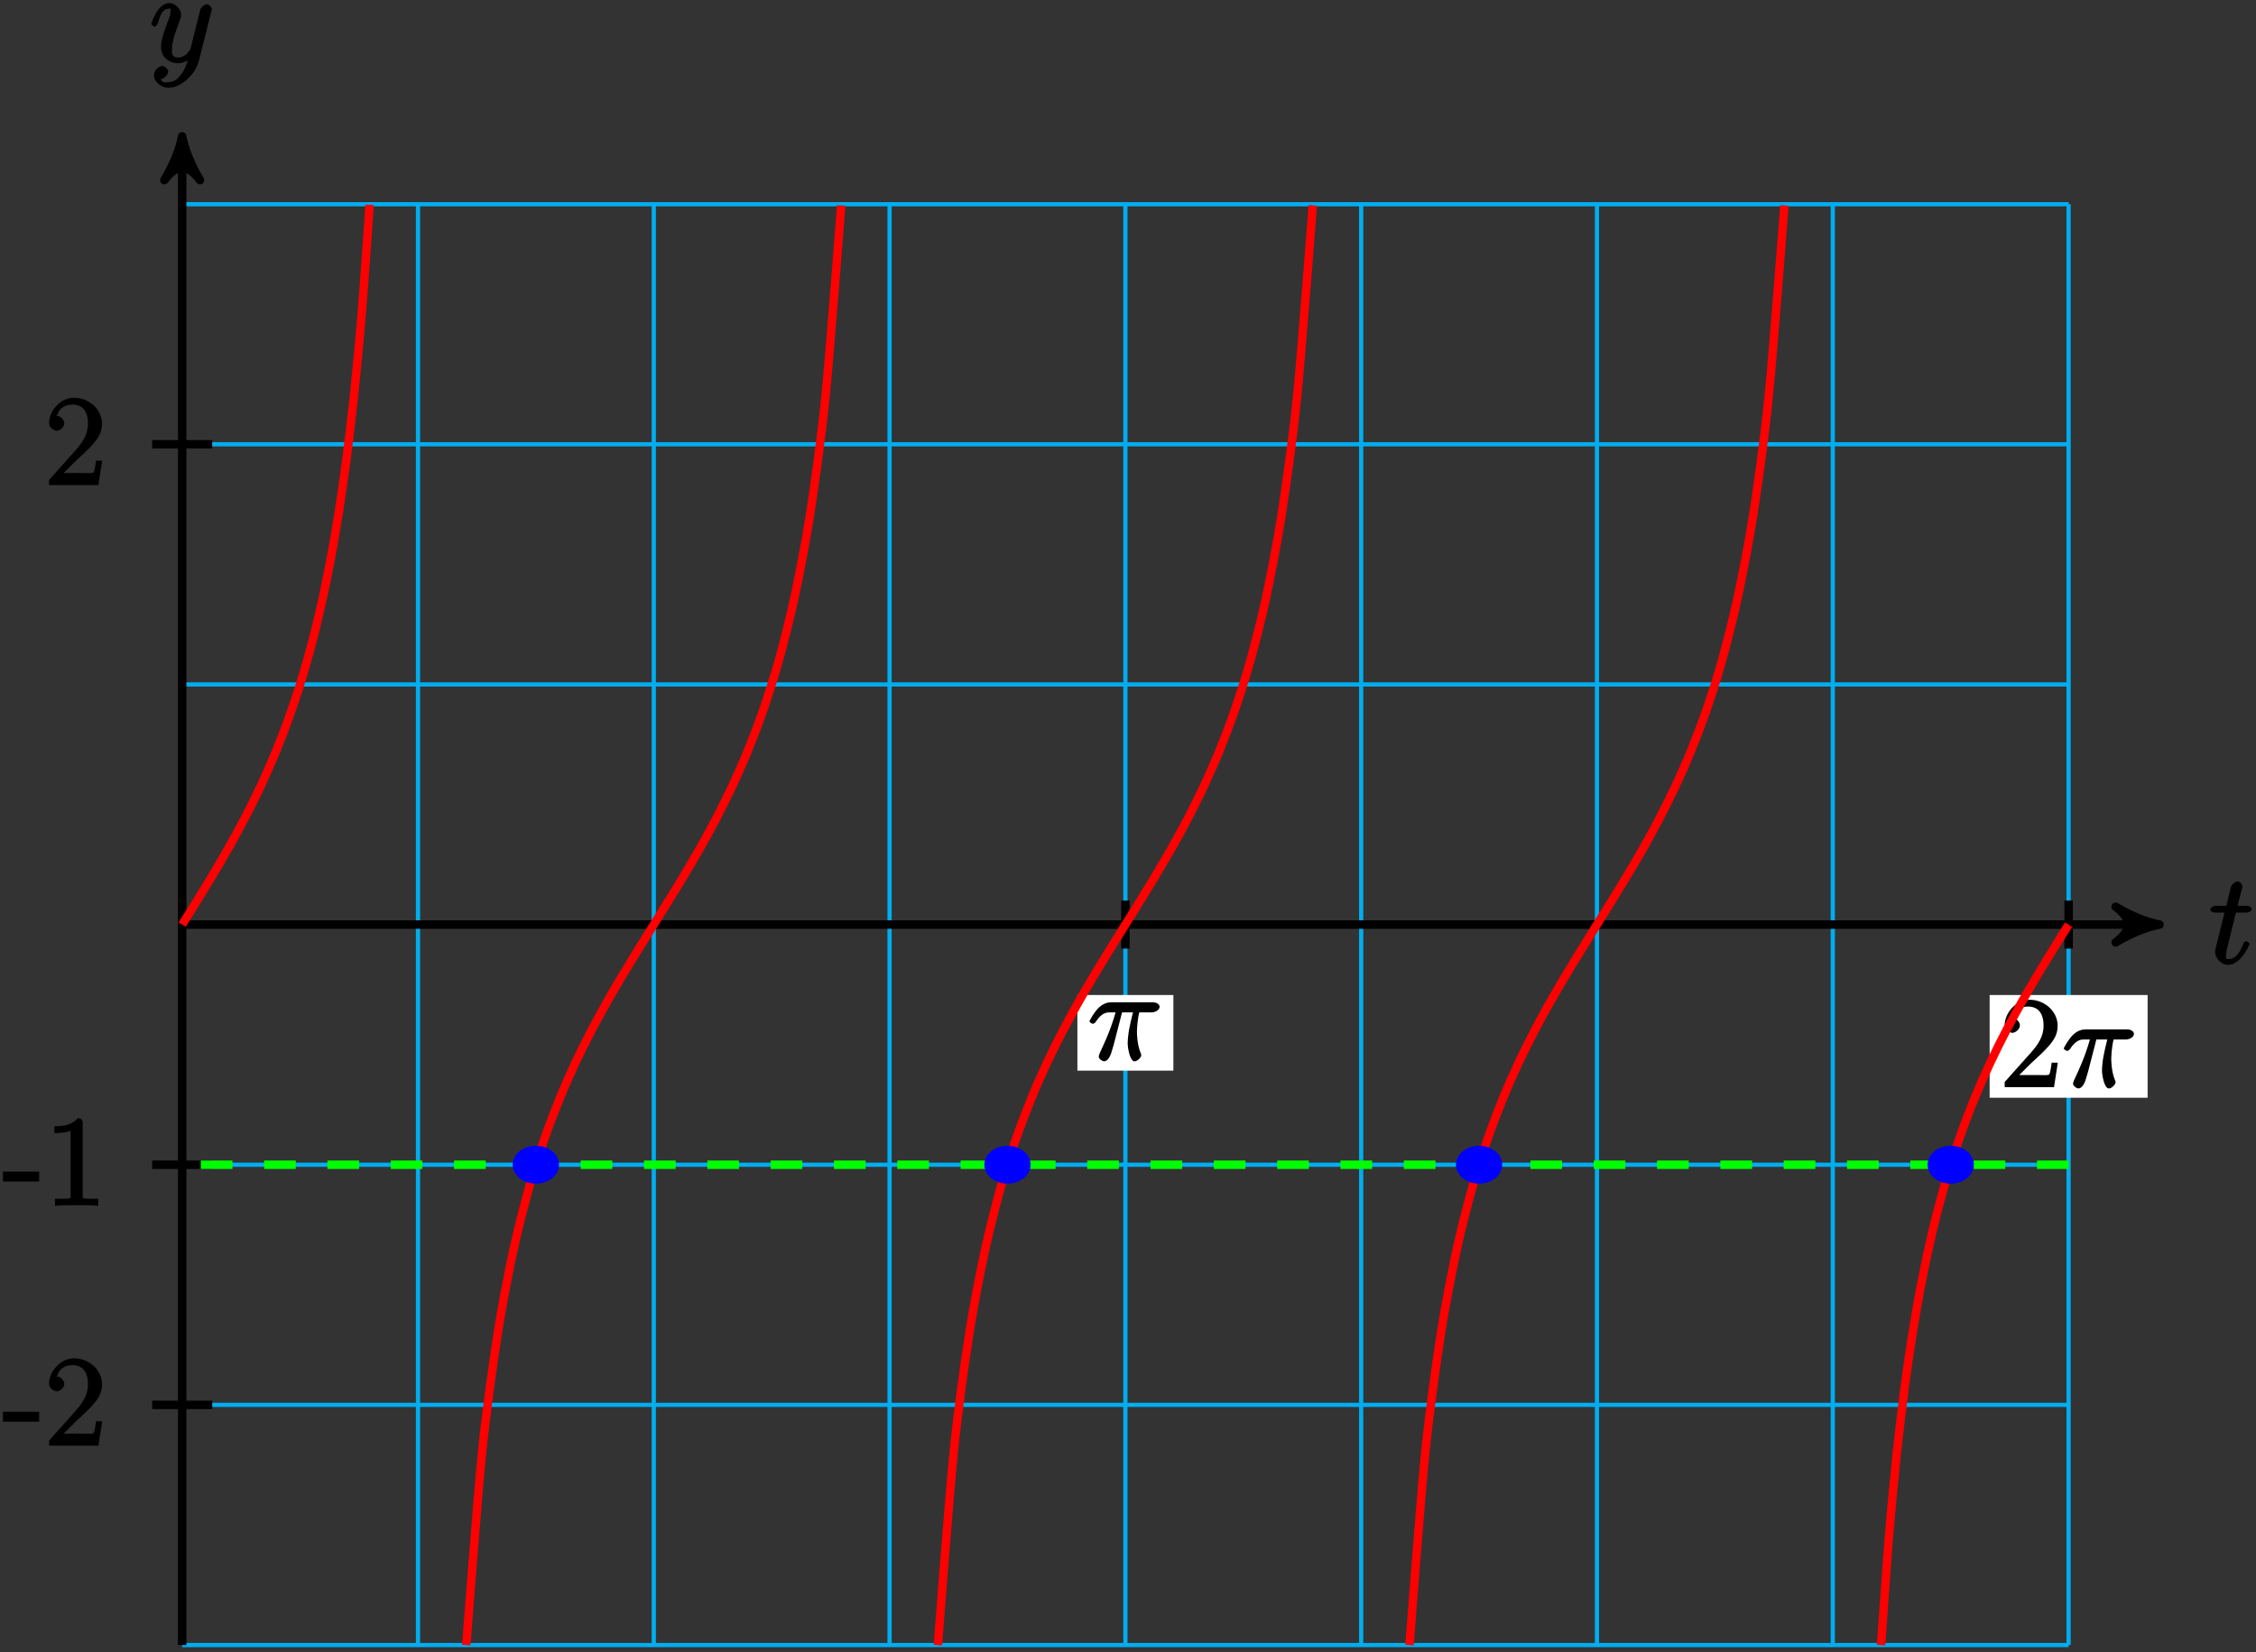 <?xml version="1.0" encoding="UTF-8"?>
<svg xmlns="http://www.w3.org/2000/svg" xmlns:xlink="http://www.w3.org/1999/xlink" width="213pt" height="156pt" viewBox="0 0 213 156" version="1.1">
<rect x="0" y="0" width="213" height="156" fill="#333333" stroke="none"/>
<defs>
<g>
<symbol overflow="visible" id="glyph0-0">
<path style="stroke:none;" d=""/>
</symbol>
<symbol overflow="visible" id="glyph0-1">
<path style="stroke:none;" d="M 2.406 -4.812 L 3.5 -4.812 C 3.734 -4.812 4 -4.953 4 -5.156 C 4 -5.297 3.781 -5.453 3.531 -5.453 L 2.672 -5.453 L 3.078 -7.047 C 3.125 -7.203 3.125 -7.234 3.125 -7.312 C 3.125 -7.5 2.828 -7.766 2.672 -7.766 C 2.562 -7.766 2.125 -7.578 2.031 -7.203 L 1.609 -5.453 L 0.609 -5.453 C 0.375 -5.453 0.094 -5.297 0.094 -5.062 C 0.094 -4.953 0.344 -4.812 0.578 -4.812 L 1.438 -4.812 L 0.688 -1.797 C 0.578 -1.375 0.547 -1.25 0.547 -1.094 C 0.547 -0.531 1.109 0.125 1.781 0.125 C 2.984 0.125 3.797 -1.766 3.797 -1.859 C 3.797 -1.922 3.578 -2.109 3.516 -2.109 C 3.484 -2.109 3.328 -2.062 3.297 -2.016 C 3.281 -2.016 3.234 -1.891 3.141 -1.703 C 2.891 -1.094 2.516 -0.422 1.812 -0.422 C 1.453 -0.422 1.594 -0.562 1.594 -0.828 C 1.594 -0.844 1.594 -1.062 1.625 -1.203 L 2.516 -4.812 Z M 2.406 -4.812 "/>
</symbol>
<symbol overflow="visible" id="glyph0-2">
<path style="stroke:none;" d="M 3.094 -4.5 L 4.25 -4.5 C 3.953 -3.312 3.75 -2.438 3.75 -1.484 C 3.75 -1.312 3.922 0.125 4.406 0.125 C 4.656 0.125 5.031 -0.25 5.031 -0.453 C 5.031 -0.516 5.031 -0.531 4.953 -0.719 C 4.625 -1.547 4.625 -2.562 4.625 -2.656 C 4.625 -2.719 4.625 -3.578 4.844 -4.5 L 6.062 -4.5 C 6.219 -4.5 6.766 -4.656 6.766 -5.031 C 6.766 -5.297 6.391 -5.453 6.172 -5.453 L 2.234 -5.453 C 1.953 -5.453 1.438 -5.406 0.891 -4.812 C 0.578 -4.469 0.141 -3.734 0.141 -3.656 C 0.141 -3.578 0.375 -3.422 0.438 -3.422 C 0.531 -3.422 0.641 -3.484 0.703 -3.562 C 1.328 -4.547 1.844 -4.5 2.141 -4.5 L 2.609 -4.5 C 2.391 -3.75 2.094 -2.719 1.141 -0.719 C 1.062 -0.531 1.016 -0.406 1.016 -0.328 C 1.016 -0.078 1.406 0.125 1.5 0.125 C 1.859 0.125 2.109 -0.328 2.25 -0.844 C 2.438 -1.453 2.438 -1.469 2.562 -1.953 L 3.219 -4.5 Z M 3.094 -4.5 "/>
</symbol>
<symbol overflow="visible" id="glyph0-3">
<path style="stroke:none;" d="M 3.031 1.094 C 2.703 1.547 2.359 1.906 1.766 1.906 C 1.625 1.906 1.203 2.031 1.109 1.703 C 0.906 1.641 0.969 1.641 0.984 1.641 C 1.344 1.641 1.75 1.188 1.75 0.906 C 1.75 0.641 1.359 0.375 1.188 0.375 C 0.984 0.375 0.406 0.688 0.406 1.266 C 0.406 1.875 1.094 2.438 1.766 2.438 C 2.969 2.438 4.328 1.188 4.656 -0.125 L 5.828 -4.797 C 5.844 -4.859 5.875 -4.922 5.875 -5 C 5.875 -5.172 5.562 -5.453 5.391 -5.453 C 5.281 -5.453 4.859 -5.25 4.766 -4.891 L 3.891 -1.375 C 3.828 -1.156 3.875 -1.25 3.781 -1.109 C 3.531 -0.781 3.266 -0.422 2.688 -0.422 C 2.016 -0.422 2.109 -0.922 2.109 -1.25 C 2.109 -1.922 2.438 -2.844 2.766 -3.703 C 2.891 -4.047 2.969 -4.219 2.969 -4.453 C 2.969 -4.953 2.453 -5.562 1.859 -5.562 C 0.766 -5.562 0.156 -3.688 0.156 -3.578 C 0.156 -3.531 0.375 -3.328 0.453 -3.328 C 0.562 -3.328 0.734 -3.531 0.781 -3.688 C 1.062 -4.703 1.359 -5.031 1.828 -5.031 C 1.938 -5.031 1.969 -5.172 1.969 -4.781 C 1.969 -4.469 1.844 -4.125 1.656 -3.672 C 1.078 -2.109 1.078 -1.703 1.078 -1.422 C 1.078 -0.281 2.062 0.125 2.656 0.125 C 3 0.125 3.531 -0.031 3.844 -0.344 L 3.688 -0.516 C 3.516 0.141 3.438 0.5 3.031 1.094 Z M 3.031 1.094 "/>
</symbol>
<symbol overflow="visible" id="glyph1-0">
<path style="stroke:none;" d=""/>
</symbol>
<symbol overflow="visible" id="glyph1-1">
<path style="stroke:none;" d="M 5.266 -2.312 L 4.859 -2.312 C 4.797 -1.953 4.75 -1.406 4.625 -1.203 C 4.547 -1.094 3.984 -1.141 3.625 -1.141 L 1.406 -1.141 L 1.516 -0.891 C 1.844 -1.156 2.562 -1.922 2.875 -2.219 C 4.703 -3.891 5.422 -4.609 5.422 -5.797 C 5.422 -7.172 4.172 -8.25 2.781 -8.25 C 1.406 -8.25 0.422 -6.906 0.422 -5.875 C 0.422 -5.266 1.109 -5.125 1.141 -5.125 C 1.406 -5.125 1.859 -5.453 1.859 -5.828 C 1.859 -6.172 1.484 -6.547 1.141 -6.547 C 1.047 -6.547 1.016 -6.547 1.203 -6.609 C 1.359 -7.203 1.859 -7.609 2.625 -7.609 C 3.641 -7.609 4.094 -6.891 4.094 -5.797 C 4.094 -4.781 3.562 -4 2.875 -3.234 L 0.422 -0.484 L 0.422 0 L 5.078 0 L 5.438 -2.312 Z M 5.266 -2.312 "/>
</symbol>
<symbol overflow="visible" id="glyph1-2">
<path style="stroke:none;" d="M 3.391 -2.406 L 3.391 -3.203 L -0.031 -3.203 L -0.031 -2.266 L 3.391 -2.266 Z M 3.391 -2.406 "/>
</symbol>
<symbol overflow="visible" id="glyph1-3">
<path style="stroke:none;" d="M 3.594 -7.812 C 3.594 -8.078 3.438 -8.25 3.125 -8.25 C 2.797 -7.875 2.312 -7.484 0.922 -7.484 L 0.922 -6.844 C 1.359 -6.844 1.953 -6.844 2.453 -7.062 L 2.453 -1.062 C 2.453 -0.641 2.578 -0.641 1.531 -0.641 L 0.984 -0.641 L 0.984 0.031 C 1.484 -0.031 2.641 -0.031 3.031 -0.031 C 3.438 -0.031 4.578 -0.031 5.062 0.031 L 5.062 -0.641 L 4.531 -0.641 C 3.484 -0.641 3.594 -0.641 3.594 -1.062 Z M 3.594 -7.812 "/>
</symbol>
</g>
</defs>
<g id="surface1">
<path style="fill:none;stroke-width:0.399;stroke-linecap:butt;stroke-linejoin:miter;stroke:rgb(0%,67.839%,93.729%);stroke-opacity:1;stroke-miterlimit:10;" d="M -0.001 -68.034 L 178.109 -68.034 M -0.001 -45.354 L 178.109 -45.354 M -0.001 -22.678 L 178.109 -22.678 M -0.001 0.001 L 178.109 0.001 M -0.001 22.677 L 178.109 22.677 M -0.001 45.357 L 178.109 45.357 M -0.001 68.025 L 178.109 68.025 M -0.001 -68.034 L -0.001 68.033 M 22.265 -68.034 L 22.265 68.033 M 44.527 -68.034 L 44.527 68.033 M 66.788 -68.034 L 66.788 68.033 M 89.054 -68.034 L 89.054 68.033 M 111.316 -68.034 L 111.316 68.033 M 133.577 -68.034 L 133.577 68.033 M 155.843 -68.034 L 155.843 68.033 M 178.105 -68.034 L 178.105 68.033 " transform="matrix(1,0,0,-1,17.2,87.31)"/>
<path style="fill:none;stroke-width:0.797;stroke-linecap:butt;stroke-linejoin:miter;stroke:rgb(0%,0%,0%);stroke-opacity:1;stroke-miterlimit:10;" d="M -0.001 0.001 L 185.655 0.001 " transform="matrix(1,0,0,-1,17.2,87.31)"/>
<path style="fill-rule:nonzero;fill:rgb(0%,0%,0%);fill-opacity:1;stroke-width:0.797;stroke-linecap:butt;stroke-linejoin:round;stroke:rgb(0%,0%,0%);stroke-opacity:1;stroke-miterlimit:10;" d="M 1.036 0.001 C -0.261 0.259 -1.554 0.779 -3.108 1.685 C -1.554 0.517 -1.554 -0.518 -3.108 -1.682 C -1.554 -0.776 -0.261 -0.26 1.036 0.001 Z M 1.036 0.001 " transform="matrix(1,0,0,-1,202.855,87.31)"/>
<g style="fill:rgb(0%,0%,0%);fill-opacity:1;">
  <use xlink:href="#glyph0-1" x="208.59" y="90.99"/>
</g>
<path style="fill:none;stroke-width:0.797;stroke-linecap:butt;stroke-linejoin:miter;stroke:rgb(0%,0%,0%);stroke-opacity:1;stroke-miterlimit:10;" d="M 89.054 2.267 L 89.054 -2.268 " transform="matrix(1,0,0,-1,17.2,87.31)"/>
<path style=" stroke:none;fill-rule:nonzero;fill:rgb(100%,100%,100%);fill-opacity:1;" d="M 101.723 101.102 L 110.785 101.102 L 110.785 93.961 L 101.723 93.961 Z M 101.723 101.102 "/>
<g style="fill:rgb(0%,0%,0%);fill-opacity:1;">
  <use xlink:href="#glyph0-2" x="102.72" y="100.1"/>
</g>
<path style="fill:none;stroke-width:0.797;stroke-linecap:butt;stroke-linejoin:miter;stroke:rgb(0%,0%,0%);stroke-opacity:1;stroke-miterlimit:10;" d="M 178.109 2.267 L 178.109 -2.268 " transform="matrix(1,0,0,-1,17.2,87.31)"/>
<path style=" stroke:none;fill-rule:nonzero;fill:rgb(100%,100%,100%);fill-opacity:1;" d="M 187.852 103.66 L 202.766 103.66 L 202.766 93.961 L 187.852 93.961 Z M 187.852 103.66 "/>
<g style="fill:rgb(0%,0%,0%);fill-opacity:1;">
  <use xlink:href="#glyph1-1" x="188.85" y="102.66"/>
</g>
<g style="fill:rgb(0%,0%,0%);fill-opacity:1;">
  <use xlink:href="#glyph0-2" x="194.71" y="102.66"/>
</g>
<path style="fill:none;stroke-width:0.797;stroke-linecap:butt;stroke-linejoin:miter;stroke:rgb(0%,0%,0%);stroke-opacity:1;stroke-miterlimit:10;" d="M -0.001 -68.034 L -0.001 73.4 " transform="matrix(1,0,0,-1,17.2,87.31)"/>
<path style="fill-rule:nonzero;fill:rgb(0%,0%,0%);fill-opacity:1;stroke-width:0.797;stroke-linecap:butt;stroke-linejoin:round;stroke:rgb(0%,0%,0%);stroke-opacity:1;stroke-miterlimit:10;" d="M 1.038 0.001 C -0.259 0.259 -1.552 0.778 -3.107 1.684 C -1.552 0.516 -1.552 -0.519 -3.107 -1.683 C -1.552 -0.777 -0.259 -0.261 1.038 0.001 Z M 1.038 0.001 " transform="matrix(0,-1,-1,0,17.2,13.909)"/>
<g style="fill:rgb(0%,0%,0%);fill-opacity:1;">
  <use xlink:href="#glyph0-3" x="14.13" y="5.85"/>
</g>
<path style="fill:none;stroke-width:0.797;stroke-linecap:butt;stroke-linejoin:miter;stroke:rgb(0%,0%,0%);stroke-opacity:1;stroke-miterlimit:10;" d="M 2.835 -45.354 L -2.833 -45.354 " transform="matrix(1,0,0,-1,17.2,87.31)"/>
<g style="fill:rgb(0%,0%,0%);fill-opacity:1;">
  <use xlink:href="#glyph1-2" x="0.31" y="136.52"/>
  <use xlink:href="#glyph1-1" x="4.212" y="136.52"/>
</g>
<path style="fill:none;stroke-width:0.797;stroke-linecap:butt;stroke-linejoin:miter;stroke:rgb(0%,0%,0%);stroke-opacity:1;stroke-miterlimit:10;" d="M 2.835 45.357 L -2.833 45.357 " transform="matrix(1,0,0,-1,17.2,87.31)"/>
<g style="fill:rgb(0%,0%,0%);fill-opacity:1;">
  <use xlink:href="#glyph1-1" x="4.21" y="45.81"/>
</g>
<path style="fill:none;stroke-width:0.797;stroke-linecap:butt;stroke-linejoin:miter;stroke:rgb(0%,0%,0%);stroke-opacity:1;stroke-miterlimit:10;" d="M 2.835 -22.678 L -2.833 -22.678 " transform="matrix(1,0,0,-1,17.2,87.31)"/>
<g style="fill:rgb(0%,0%,0%);fill-opacity:1;">
  <use xlink:href="#glyph1-2" x="0.31" y="113.84"/>
  <use xlink:href="#glyph1-3" x="4.212" y="113.84"/>
</g>
<path style="fill:none;stroke-width:0.797;stroke-linecap:butt;stroke-linejoin:miter;stroke:rgb(100%,0%,0%);stroke-opacity:1;stroke-miterlimit:10;" d="M -0.001 0.001 C -0.001 0.001 0.534 0.853 0.738 1.181 C 0.941 1.509 1.269 2.037 1.476 2.369 C 1.679 2.701 2.007 3.232 2.214 3.568 C 2.417 3.904 2.745 4.447 2.948 4.787 C 3.155 5.13 3.484 5.685 3.687 6.037 C 3.894 6.388 4.222 6.958 4.425 7.318 C 4.628 7.681 4.956 8.271 5.163 8.646 C 5.366 9.021 5.695 9.634 5.902 10.025 C 6.105 10.415 6.433 11.056 6.636 11.47 C 6.843 11.88 7.171 12.556 7.374 12.994 C 7.581 13.427 7.909 14.146 8.113 14.611 C 8.316 15.076 8.644 15.841 8.851 16.341 C 9.054 16.837 9.382 17.665 9.589 18.205 C 9.792 18.744 10.12 19.642 10.323 20.232 C 10.53 20.822 10.859 21.806 11.062 22.455 C 11.265 23.107 11.597 24.197 11.8 24.923 C 12.003 25.65 12.331 26.869 12.538 27.689 C 12.741 28.509 13.07 29.892 13.273 30.833 C 13.48 31.771 13.808 33.361 14.011 34.451 C 14.218 35.54 14.546 37.404 14.749 38.697 C 14.952 39.986 15.28 42.197 15.488 43.759 C 15.691 45.322 16.019 48.021 16.226 49.966 C 16.429 51.912 16.757 55.279 16.96 57.779 C 17.167 60.275 17.698 67.97 17.698 67.97 " transform="matrix(1,0,0,-1,17.2,87.31)"/>
<path style="fill:none;stroke-width:0.797;stroke-linecap:butt;stroke-linejoin:miter;stroke:rgb(100%,0%,0%);stroke-opacity:1;stroke-miterlimit:10;" d="M 26.823 -68.034 C 26.823 -68.034 27.89 -54.065 28.3 -49.999 C 28.706 -45.932 29.366 -41.377 29.773 -38.717 C 30.183 -36.061 30.839 -32.76 31.249 -30.85 C 31.659 -28.936 32.316 -26.409 32.722 -24.936 C 33.132 -23.463 33.788 -21.436 34.198 -20.245 C 34.609 -19.053 35.265 -17.354 35.675 -16.35 C 36.081 -15.342 36.737 -13.877 37.148 -13.002 C 37.558 -12.124 38.214 -10.819 38.624 -10.034 C 39.034 -9.245 39.691 -8.053 40.097 -7.327 C 40.507 -6.596 41.163 -5.483 41.573 -4.795 C 41.984 -4.108 42.64 -3.038 43.05 -2.374 C 43.456 -1.71 44.112 -0.663 44.523 -0.006 C 44.933 0.65 45.589 1.697 45.999 2.361 C 46.409 3.025 47.066 4.095 47.472 4.783 C 47.882 5.47 48.538 6.583 48.948 7.31 C 49.359 8.037 50.015 9.232 50.425 10.017 C 50.831 10.806 51.487 12.111 51.898 12.986 C 52.308 13.861 52.964 15.326 53.374 16.33 C 53.78 17.333 54.441 19.029 54.847 20.22 C 55.257 21.412 55.913 23.439 56.323 24.912 C 56.734 26.38 57.39 28.904 57.796 30.814 C 58.206 32.724 58.862 36.021 59.273 38.673 C 59.683 41.326 60.339 45.873 60.749 49.931 C 61.155 53.99 62.222 67.912 62.222 67.912 " transform="matrix(1,0,0,-1,17.2,87.31)"/>
<path style="fill:none;stroke-width:0.797;stroke-linecap:butt;stroke-linejoin:miter;stroke:rgb(100%,0%,0%);stroke-opacity:1;stroke-miterlimit:10;" d="M 71.351 -68.034 C 71.351 -68.034 72.417 -54.065 72.827 -49.999 C 73.234 -45.932 73.89 -41.374 74.3 -38.717 C 74.71 -36.061 75.366 -32.76 75.777 -30.85 C 76.187 -28.936 76.843 -26.409 77.249 -24.936 C 77.659 -23.463 78.316 -21.436 78.726 -20.245 C 79.136 -19.053 79.792 -17.354 80.202 -16.35 C 80.609 -15.342 81.265 -13.877 81.675 -13.002 C 82.085 -12.124 82.741 -10.819 83.152 -10.034 C 83.562 -9.245 84.218 -8.053 84.624 -7.327 C 85.034 -6.6 85.691 -5.483 86.101 -4.795 C 86.511 -4.108 87.167 -3.038 87.577 -2.374 C 87.984 -1.71 88.64 -0.663 89.05 -0.006 C 89.46 0.65 90.116 1.697 90.527 2.361 C 90.933 3.025 91.593 4.095 91.999 4.783 C 92.409 5.47 93.066 6.587 93.476 7.314 C 93.886 8.037 94.542 9.232 94.948 10.017 C 95.359 10.806 96.015 12.111 96.425 12.986 C 96.835 13.861 97.491 15.326 97.902 16.33 C 98.308 17.333 98.964 19.029 99.374 20.22 C 99.784 21.412 100.441 23.439 100.851 24.912 C 101.261 26.38 101.917 28.904 102.323 30.814 C 102.734 32.724 103.39 36.021 103.8 38.673 C 104.21 41.326 104.866 45.873 105.277 49.931 C 105.683 53.99 106.749 67.915 106.749 67.915 " transform="matrix(1,0,0,-1,17.2,87.31)"/>
<path style="fill:none;stroke-width:0.797;stroke-linecap:butt;stroke-linejoin:miter;stroke:rgb(100%,0%,0%);stroke-opacity:1;stroke-miterlimit:10;" d="M 115.878 -68.034 C 115.878 -68.034 116.945 -54.069 117.351 -50.002 C 117.761 -45.932 118.417 -41.377 118.827 -38.717 C 119.237 -36.061 119.894 -32.76 120.304 -30.85 C 120.71 -28.936 121.366 -26.409 121.777 -24.936 C 122.187 -23.463 122.843 -21.436 123.253 -20.245 C 123.663 -19.053 124.32 -17.354 124.726 -16.35 C 125.136 -15.346 125.792 -13.877 126.202 -13.002 C 126.612 -12.127 127.269 -10.819 127.679 -10.034 C 128.085 -9.245 128.741 -8.053 129.152 -7.327 C 129.562 -6.6 130.218 -5.483 130.628 -4.795 C 131.038 -4.108 131.695 -3.038 132.101 -2.374 C 132.511 -1.71 133.167 -0.663 133.577 -0.006 C 133.988 0.65 134.644 1.697 135.054 2.361 C 135.46 3.025 136.116 4.095 136.527 4.783 C 136.937 5.47 137.593 6.583 138.003 7.31 C 138.413 8.037 139.07 9.232 139.476 10.017 C 139.886 10.806 140.542 12.111 140.952 12.986 C 141.363 13.861 142.019 15.326 142.429 16.33 C 142.835 17.333 143.491 19.029 143.902 20.22 C 144.312 21.412 144.968 23.439 145.378 24.912 C 145.784 26.38 146.441 28.904 146.851 30.814 C 147.261 32.724 147.917 36.017 148.327 38.669 C 148.738 41.322 149.394 45.873 149.8 49.927 C 150.21 53.986 151.277 67.908 151.277 67.908 " transform="matrix(1,0,0,-1,17.2,87.31)"/>
<path style="fill:none;stroke-width:0.797;stroke-linecap:butt;stroke-linejoin:miter;stroke:rgb(100%,0%,0%);stroke-opacity:1;stroke-miterlimit:10;" d="M 160.405 -68.038 C 160.405 -68.038 160.937 -60.327 161.144 -57.823 C 161.347 -55.319 161.675 -51.948 161.878 -50.002 C 162.085 -48.053 162.413 -45.354 162.616 -43.788 C 162.823 -42.225 163.152 -40.01 163.355 -38.717 C 163.558 -37.428 163.886 -35.565 164.093 -34.471 C 164.296 -33.381 164.624 -31.788 164.831 -30.85 C 165.034 -29.909 165.363 -28.526 165.566 -27.706 C 165.773 -26.885 166.101 -25.663 166.304 -24.936 C 166.511 -24.21 166.839 -23.12 167.042 -22.467 C 167.245 -21.819 167.573 -20.835 167.78 -20.245 C 167.984 -19.651 168.312 -18.753 168.519 -18.213 C 168.722 -17.674 169.05 -16.846 169.253 -16.35 C 169.46 -15.85 169.788 -15.085 169.991 -14.62 C 170.198 -14.155 170.527 -13.436 170.73 -13.002 C 170.933 -12.565 171.261 -11.889 171.468 -11.479 C 171.671 -11.065 171.999 -10.424 172.206 -10.034 C 172.409 -9.639 172.738 -9.026 172.941 -8.651 C 173.148 -8.276 173.476 -7.686 173.679 -7.327 C 173.886 -6.963 174.214 -6.393 174.417 -6.042 C 174.62 -5.69 174.948 -5.139 175.155 -4.795 C 175.359 -4.452 175.687 -3.909 175.894 -3.573 C 176.097 -3.237 176.425 -2.706 176.628 -2.374 C 176.835 -2.042 177.163 -1.514 177.366 -1.186 C 177.573 -0.858 178.105 -0.006 178.105 -0.006 " transform="matrix(1,0,0,-1,17.2,87.31)"/>
<path style="fill:none;stroke-width:0.797;stroke-linecap:butt;stroke-linejoin:miter;stroke:rgb(0%,100%,0%);stroke-opacity:1;stroke-dasharray:2.989,2.989;stroke-miterlimit:10;" d="M 178.109 -22.678 L -0.001 -22.678 " transform="matrix(1,0,0,-1,17.2,87.31)"/>
<path style="fill-rule:nonzero;fill:rgb(0%,0%,100%);fill-opacity:1;stroke-width:0.399;stroke-linecap:butt;stroke-linejoin:miter;stroke:rgb(0%,0%,100%);stroke-opacity:1;stroke-miterlimit:10;" d="M 35.378 -22.678 C 35.378 -21.799 34.491 -21.088 33.394 -21.088 C 32.3 -21.088 31.409 -21.799 31.409 -22.678 C 31.409 -23.553 32.3 -24.264 33.394 -24.264 C 34.491 -24.264 35.378 -23.553 35.378 -22.678 Z M 35.378 -22.678 " transform="matrix(1,0,0,-1,17.2,87.31)"/>
<path style="fill-rule:nonzero;fill:rgb(0%,0%,100%);fill-opacity:1;stroke-width:0.399;stroke-linecap:butt;stroke-linejoin:miter;stroke:rgb(0%,0%,100%);stroke-opacity:1;stroke-miterlimit:10;" d="M 79.905 -22.678 C 79.905 -21.799 79.019 -21.088 77.921 -21.088 C 76.827 -21.088 75.937 -21.799 75.937 -22.678 C 75.937 -23.553 76.827 -24.264 77.921 -24.264 C 79.019 -24.264 79.905 -23.553 79.905 -22.678 Z M 79.905 -22.678 " transform="matrix(1,0,0,-1,17.2,87.31)"/>
<path style="fill-rule:nonzero;fill:rgb(0%,0%,100%);fill-opacity:1;stroke-width:0.399;stroke-linecap:butt;stroke-linejoin:miter;stroke:rgb(0%,0%,100%);stroke-opacity:1;stroke-miterlimit:10;" d="M 124.433 -22.678 C 124.433 -21.799 123.546 -21.088 122.448 -21.088 C 121.355 -21.088 120.464 -21.799 120.464 -22.678 C 120.464 -23.553 121.355 -24.264 122.448 -24.264 C 123.546 -24.264 124.433 -23.553 124.433 -22.678 Z M 124.433 -22.678 " transform="matrix(1,0,0,-1,17.2,87.31)"/>
<path style="fill-rule:nonzero;fill:rgb(0%,0%,100%);fill-opacity:1;stroke-width:0.399;stroke-linecap:butt;stroke-linejoin:miter;stroke:rgb(0%,0%,100%);stroke-opacity:1;stroke-miterlimit:10;" d="M 168.96 -22.678 C 168.96 -21.799 168.073 -21.088 166.976 -21.088 C 165.882 -21.088 164.991 -21.799 164.991 -22.678 C 164.991 -23.553 165.882 -24.264 166.976 -24.264 C 168.073 -24.264 168.96 -23.553 168.96 -22.678 Z M 168.96 -22.678 " transform="matrix(1,0,0,-1,17.2,87.31)"/>
</g>
</svg>
